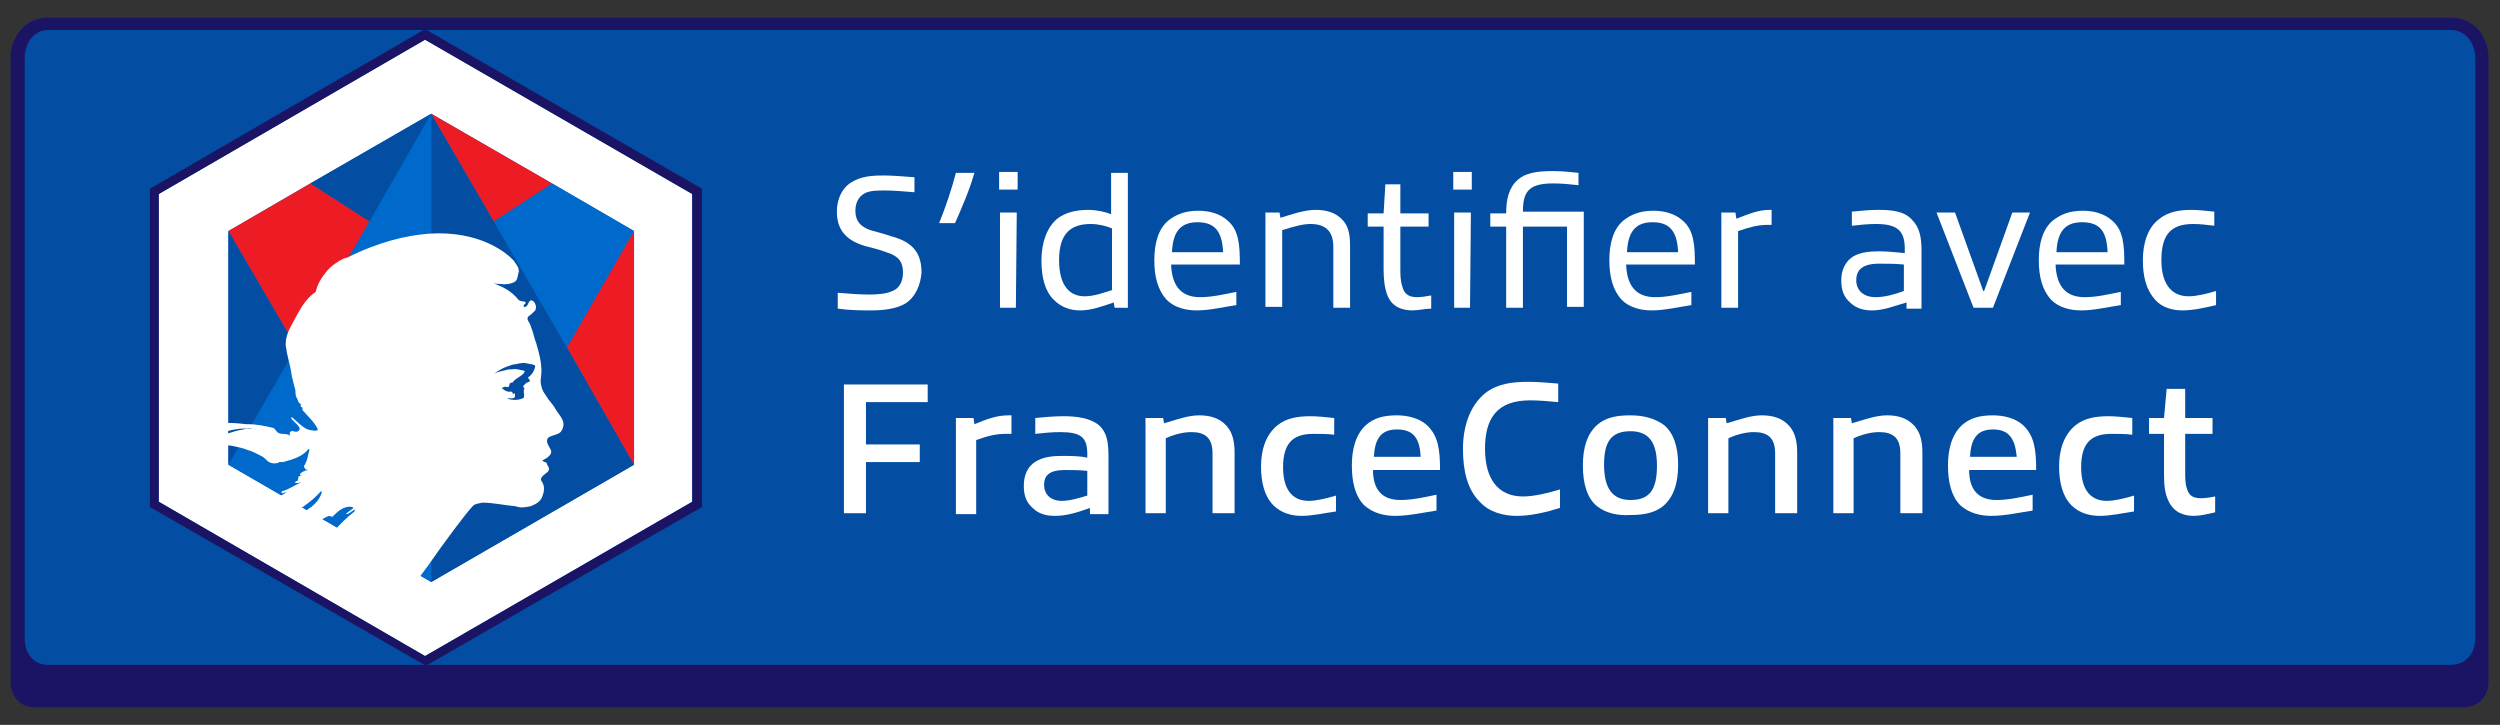 <?xml version="1.0" encoding="utf-8"?>
<!-- Generator: Adobe Illustrator 15.1.0, SVG Export Plug-In . SVG Version: 6.00 Build 0)  -->
<!DOCTYPE svg PUBLIC "-//W3C//DTD SVG 1.1//EN" "http://www.w3.org/Graphics/SVG/1.1/DTD/svg11.dtd">
<svg version="1.1" id="Calque_1" xmlns="http://www.w3.org/2000/svg" xmlns:xlink="http://www.w3.org/1999/xlink" x="0px" y="0px"
	 width="283.5px" height="82.2px" viewBox="0 0 283.5 82.2" style="enable-background:new 0 0 283.5 82.2;" xml:space="preserve">
<rect x="0" y="0" width="283.5" height="82.2" fill="#333333" stroke="none"/>
<g>
	<path style="fill:#1B1464;" d="M278,2H5.4C3,2,1.2,4,1.2,6.6v7.6c0,0,0,0,0,0v63.1c0,1.6,1,2.9,2.7,2.9h275.5
		c1.7,0,2.8-1.3,2.8-2.9v-4.9c0,0,0,0,0,0V6.6C282.2,4,280.4,2,278,2z"/>
	<path style="fill:#034EA2;" d="M49.1,3.4H5.5c-1.7,0-2.7,1.5-2.7,3.2v65.8c0,1.7,1,3,2.7,3h272.4c1.7,0,2.8-1.3,2.8-3V6.6
		c0-1.7-1.1-3.2-2.8-3.2H49.1"/>
	<g>
		<path style="fill:#FFFFFF;" d="M102.7,34.4c-1,0.6-2.4,0.8-3.9,0.8c-1,0-2.4,0-3.8-0.2v-1.8c1.2,0.1,2.4,0.2,3.6,0.2
			c1,0,2-0.1,2.6-0.4c0.8-0.3,1.2-1.1,1.2-2.1c0-1.3-0.6-1.9-1.9-2.3c-0.8-0.3-1.6-0.5-2.4-0.7c-2-0.6-3.2-1.7-3.2-3.9
			c0-1.3,0.5-2.6,1.6-3.3c1.1-0.7,2.3-0.8,3.7-0.8c1,0,2.2,0.1,3.5,0.2v1.7c-1.2-0.1-2.4-0.2-3.3-0.2c-0.9,0-1.7,0-2.3,0.3
			c-0.8,0.4-1.1,1.2-1.1,2c0,1.2,0.6,1.8,1.7,2.2c0.7,0.2,1.5,0.4,2.4,0.7c2.2,0.6,3.4,1.7,3.4,4.1
			C104.4,32.2,103.9,33.6,102.7,34.4"/>
		<path style="fill:#FFFFFF;" d="M106.5,25.3c0.8-2,1.4-3.8,1.9-5.7h2.1c-0.6,2.1-1.5,4.1-2.2,5.7H106.5z"/>
		<path style="fill:#FFFFFF;" d="M113.3,19.5h2.1v2h-2.1V19.5z M115.2,34.9h-1.8V24.1h1.9L115.2,34.9L115.2,34.9z"/>
		<path style="fill:#FFFFFF;" d="M126.4,34.9l-0.1-0.6c-1.2,0.4-2.5,0.9-3.8,0.9c-1.2,0-2.2-0.4-3-1.2c-1-1-1.4-2.5-1.4-4.5
			c0-2.1,0.7-3.8,1.8-4.7c0.9-0.7,2.1-1,3.5-1c0.9,0,1.9,0.2,2.6,0.5v-4.7h1.9v15.3H126.4z M126.1,32.9v-7c-0.7-0.3-1.6-0.5-2.4-0.5
			c-2.4,0-3.6,1.2-3.6,4.1c0,2.9,1.2,4.1,2.9,4.1C124.1,33.6,125.1,33.2,126.1,32.9"/>
		<path style="fill:#FFFFFF;" d="M135.7,35.2c-1.2,0-2.5-0.3-3.4-1.2c-1-1.1-1.4-2.6-1.4-4.5c0-1.8,0.4-3.5,1.6-4.5
			c0.9-0.7,1.9-1.1,3.4-1.1c1.2,0,2.4,0.3,3.3,1.1c1.3,1.1,1.4,2.8,1.4,5h-7.8c0.1,2.5,1.2,3.7,3.3,3.7c1.3,0,2.6-0.3,4.1-0.6v1.5
			C138.8,34.8,137.2,35.2,135.7,35.2 M135.8,25.2c-2.1,0-2.8,1.3-2.9,3.4h5.8C138.6,26.3,137.8,25.2,135.8,25.2"/>
		<path style="fill:#FFFFFF;" d="M151.2,34.9V28c0-1.9-1-2.6-2.6-2.6c-0.9,0-1.9,0.3-3.2,0.7v8.7h-1.9V24.1h1.6l0.1,0.6
			c1.3-0.4,2.7-0.9,4-0.9c1.2,0,2.3,0.3,3.1,1.2c0.7,0.8,0.8,1.8,0.8,3v6.9H151.2z"/>
		<path style="fill:#FFFFFF;" d="M160.2,35.2c-1.2,0-2.4-0.4-2.9-1.8c-0.3-0.8-0.4-1.8-0.4-2.9v-4.8h-1.8v-1.5h1.8l0.2-3.3h1.7v3.3
			h3.2v1.5h-3.2v4.6c0,0.8,0,1.5,0.2,2.1c0.2,0.9,0.7,1.3,1.7,1.3c0.5,0,1.1-0.1,1.6-0.2v1.5C161.6,35,160.8,35.2,160.2,35.2"/>
		<path style="fill:#FFFFFF;" d="M164.8,19.5h2.1v2h-2.1V19.5z M166.7,34.9h-1.8V24.1h1.9L166.7,34.9L166.7,34.9z"/>
		<path style="fill:#FFFFFF;" d="M177.7,34.9v-9.2h-5v9.2h-1.9v-9.2H169v-1.5h1.8c0-1.6,0.3-2.9,1.3-3.8c0.9-0.8,2.2-1,4-1
			c1,0,2,0.1,2.9,0.2V21c-0.9-0.1-1.9-0.2-2.9-0.2c-2.8,0-3.4,1-3.4,3.2h6.9v10.8H177.7z"/>
		<path style="fill:#FFFFFF;" d="M187.3,35.2c-1.2,0-2.5-0.3-3.4-1.2c-1-1.1-1.4-2.6-1.4-4.5c0-1.8,0.4-3.5,1.6-4.5
			c0.9-0.7,1.9-1.1,3.4-1.1c1.2,0,2.4,0.3,3.3,1.1c1.3,1.1,1.4,2.8,1.4,5h-7.8c0.1,2.5,1.2,3.7,3.3,3.7c1.3,0,2.6-0.3,4.1-0.6v1.5
			C190.4,34.8,188.8,35.2,187.3,35.2 M187.4,25.2c-2.1,0-2.8,1.3-2.9,3.4h5.8C190.2,26.3,189.4,25.2,187.4,25.2"/>
		<path style="fill:#FFFFFF;" d="M195.2,34.9V24.1h1.6l0.1,0.7c1.6-0.6,2.5-1,3.8-1h0.2v1.7h-0.4c-1.1,0-1.9,0.2-3.4,0.7v8.7H195.2z
			"/>
		<path style="fill:#FFFFFF;" d="M216.2,34.9l0-0.6c-1.4,0.4-2.6,0.9-3.9,0.9c-0.9,0-1.8-0.2-2.5-0.9c-0.7-0.6-1-1.4-1-2.5
			c0-1.1,0.4-2.2,1.5-2.8c0.8-0.4,1.7-0.5,2.8-0.5c0.8,0,1.9,0.1,2.9,0.2v-0.5c0-2.1-0.9-2.8-3.3-2.8c-0.9,0-1.8,0.1-2.7,0.2V24
			c1-0.1,2-0.2,3-0.2c1.4,0,2.9,0.1,3.8,1.1c0.9,0.9,1.1,2,1.1,3.6v6.5H216.2z M215.9,30c-0.9-0.1-2-0.1-2.8-0.1
			c-1.9,0-2.6,0.7-2.6,1.9c0,1.1,0.8,1.9,2.2,1.9c1,0,2.1-0.3,3.2-0.7V30z"/>
		<polygon style="fill:#FFFFFF;" points="223.8,34.9 219.6,24.1 221.7,24.1 224.9,33 225,33 228.2,24.1 230.2,24.1 226,34.9 		"/>
		<path style="fill:#FFFFFF;" d="M236,35.2c-1.2,0-2.5-0.3-3.4-1.2c-1-1.1-1.4-2.6-1.4-4.5c0-1.8,0.4-3.5,1.6-4.5
			c0.9-0.7,1.9-1.1,3.4-1.1c1.2,0,2.4,0.3,3.3,1.1c1.3,1.1,1.4,2.8,1.4,5h-7.8c0.1,2.5,1.2,3.7,3.3,3.7c1.3,0,2.6-0.3,4.1-0.6v1.5
			C239.1,34.8,237.5,35.2,236,35.2 M236.1,25.2c-2.1,0-2.8,1.3-2.9,3.4h5.8C238.9,26.3,238.2,25.2,236.1,25.2"/>
		<path style="fill:#FFFFFF;" d="M247.5,35.2c-1.1,0-2.3-0.3-3.1-1.2c-1-1.1-1.4-2.6-1.4-4.5c0-1.8,0.5-3.7,1.9-4.7
			c1-0.8,2.3-1,3.6-1c0.8,0,1.6,0.1,2.6,0.2v1.6c-0.8-0.1-1.6-0.2-2.4-0.2c-2.6,0-3.6,1.3-3.6,4.1c0,2.5,1,4.1,3.1,4.1
			c0.9,0,2.1-0.3,3.1-0.6v1.6C250,34.9,248.7,35.2,247.5,35.2"/>
		<polygon style="fill:#FFFFFF;" points="98.2,52.4 98.2,58.2 95.7,58.2 95.7,43.6 105.2,43.6 105.2,45.6 98.2,45.6 98.2,50.4
			104.3,50.4 104.3,52.4 		"/>
		<path style="fill:#FFFFFF;" d="M108.4,58.2V47.4h2l0.1,0.7c1.5-0.6,2.5-1,3.9-1h0.3v2.1H114c-1,0-1.9,0.2-3.3,0.7v8.4H108.4z"/>
		<path style="fill:#FFFFFF;" d="M123.6,58.2l0-0.6c-1.4,0.5-2.6,0.9-4,0.9c-0.9,0-1.8-0.2-2.5-0.9c-0.7-0.6-1-1.4-1-2.5
			c0-1.2,0.4-2.3,1.6-2.9c0.8-0.4,1.7-0.5,2.8-0.5c0.8,0,1.9,0,2.8,0.2v-0.4c0-1.9-0.7-2.5-3.1-2.5c-0.9,0-1.9,0.1-2.8,0.2v-1.8
			c1-0.1,2.2-0.2,3.2-0.2c1.5,0,3,0.2,4,1c1,0.9,1.1,2.1,1.1,3.6v6.5H123.6z M123.3,53.4c-0.8-0.1-1.8-0.1-2.5-0.1
			c-1.8,0-2.4,0.6-2.4,1.7c0,1,0.7,1.8,2,1.8c0.9,0,1.9-0.3,2.9-0.6V53.4z"/>
		<path style="fill:#FFFFFF;" d="M137.5,58.2v-6.8c0-1.8-0.9-2.4-2.4-2.4c-0.8,0-1.8,0.2-2.9,0.7v8.5h-2.3V47.4h2l0.1,0.6
			c1.4-0.4,2.7-0.9,4-0.9c1.2,0,2.3,0.3,3.1,1.2c0.7,0.8,0.9,1.8,0.9,3.1v6.8H137.5z"/>
		<path style="fill:#FFFFFF;" d="M147.6,58.5c-1.1,0-2.3-0.3-3.2-1.2c-1-1-1.4-2.6-1.4-4.4c0-1.8,0.5-3.6,1.9-4.7c1-0.8,2.3-1,3.7-1
			c0.8,0,1.7,0.1,2.7,0.2v1.9c-0.7-0.1-1.6-0.1-2.4-0.1c-2.4,0-3.4,1.2-3.4,3.8c0,2.3,0.9,3.8,2.9,3.8c0.9,0,2.1-0.3,3.1-0.6v1.8
			C150.1,58.2,148.8,58.5,147.6,58.5"/>
		<path style="fill:#FFFFFF;" d="M158.2,58.5c-1.2,0-2.5-0.3-3.5-1.2c-1-1-1.4-2.6-1.4-4.5c0-1.8,0.4-3.5,1.6-4.6
			c0.9-0.8,2-1.1,3.5-1.1c1.2,0,2.5,0.3,3.4,1.1c1.3,1.2,1.5,2.8,1.5,5.1h-7.6c0,2.3,1.1,3.4,3.1,3.4c1.3,0,2.7-0.3,4.1-0.6v1.8
			C161.5,58.1,159.8,58.5,158.2,58.5 M158.4,48.7c-1.9,0-2.5,1.2-2.6,3.1h5.3C161,49.7,160.3,48.7,158.4,48.7"/>
		<path style="fill:#FFFFFF;" d="M172,58.5c-1.5,0-3.1-0.4-4.2-1.6c-1.4-1.4-1.9-3.5-1.9-6c0-2.4,0.7-4.8,2.5-6.3
			c1.4-1.1,3.1-1.3,4.9-1.3c1.1,0,2.2,0.1,3.4,0.2v2.1c-1-0.1-2.2-0.2-3.2-0.2c-3.8,0-5.1,2.1-5.1,5.5c0,3.3,1.4,5.4,4.3,5.4
			c1.3,0,2.9-0.4,4.2-0.8v2.1C175.3,58.1,173.6,58.5,172,58.5"/>
		<path style="fill:#FFFFFF;" d="M181.1,57.4c-1.1-0.9-1.6-2.5-1.6-4.6s0.5-3.6,1.6-4.6c1-0.9,2.3-1.1,3.8-1.1
			c1.4,0,2.7,0.3,3.8,1.1c1.1,0.9,1.6,2.5,1.6,4.5c0,2.1-0.5,3.6-1.6,4.6c-1,0.9-2.4,1.1-3.8,1.1C183.5,58.5,182.1,58.2,181.1,57.4
			 M187.9,52.8c0-2.6-0.9-3.9-3-3.9c-2.2,0-3,1.2-3,3.8c0,2.6,0.9,4,3,4C187.1,56.7,187.9,55.5,187.9,52.8"/>
		<path style="fill:#FFFFFF;" d="M201.3,58.2v-6.8c0-1.8-0.9-2.4-2.4-2.4c-0.8,0-1.8,0.2-2.9,0.7v8.5h-2.3V47.4h2l0.1,0.6
			c1.4-0.4,2.7-0.9,4-0.9c1.2,0,2.3,0.3,3.1,1.2c0.7,0.8,0.9,1.8,0.9,3.1v6.8H201.3z"/>
		<path style="fill:#FFFFFF;" d="M215.5,58.2v-6.8c0-1.8-0.9-2.4-2.4-2.4c-0.8,0-1.8,0.2-2.9,0.7v8.5h-2.3V47.4h2l0.1,0.6
			c1.4-0.4,2.7-0.9,4-0.9c1.2,0,2.3,0.3,3.1,1.2c0.7,0.8,0.9,1.8,0.9,3.1v6.8H215.5z"/>
		<path style="fill:#FFFFFF;" d="M225.8,58.5c-1.2,0-2.5-0.3-3.5-1.2c-1-1-1.4-2.6-1.4-4.5c0-1.8,0.4-3.5,1.6-4.6
			c0.9-0.8,2-1.1,3.5-1.1c1.2,0,2.5,0.3,3.4,1.1c1.3,1.2,1.5,2.8,1.5,5.1h-7.6c0,2.3,1.1,3.4,3.1,3.4c1.3,0,2.7-0.3,4.1-0.6v1.8
			C229.1,58.1,227.4,58.5,225.8,58.5 M226,48.7c-1.9,0-2.5,1.2-2.6,3.1h5.3C228.5,49.7,227.8,48.7,226,48.7"/>
		<path style="fill:#FFFFFF;" d="M238.1,58.5c-1.1,0-2.3-0.3-3.2-1.2c-1-1-1.4-2.6-1.4-4.4c0-1.8,0.5-3.6,1.9-4.7c1-0.8,2.3-1,3.7-1
			c0.8,0,1.7,0.1,2.7,0.2v1.9c-0.7-0.1-1.6-0.1-2.4-0.1c-2.4,0-3.4,1.2-3.4,3.8c0,2.3,0.9,3.8,2.9,3.8c0.9,0,2.1-0.3,3.1-0.6v1.8
			C240.7,58.2,239.3,58.5,238.1,58.5"/>
		<path style="fill:#FFFFFF;" d="M248.8,58.5c-1.2,0-2.3-0.4-2.9-1.7c-0.4-0.8-0.5-1.8-0.5-3v-4.6h-1.7v-1.8h1.7l0.3-3.3h2.1v3.3
			h3.1v1.8h-3.1v4.2c0,0.8,0,1.5,0.2,2c0.2,0.8,0.7,1.1,1.6,1.1c0.5,0,1.1-0.1,1.6-0.2v1.8C250.3,58.3,249.5,58.5,248.8,58.5"/>
	</g>
	<g>
		<polygon style="fill:#FFFFFF;" points="18,22 18,56.9 48.2,74.4 78.5,56.9 78.5,22 48.2,4.5 		"/>
		<g>
			<path style="fill:#1B1464;" d="M48.2,3.3L17,21.4v36.1l31.3,18l31.3-18V21.4L48.2,3.3z M78.5,56.9L48.2,74.4L18,56.9V22L48.2,4.5
				L78.5,22V56.9z"/>
		</g>
		<polygon style="fill:#0069CC;" points="62.6,20.8 48.9,12.9 35.2,20.8 25.9,26.2 25.9,26.2 25.9,52.7 25.9,52.7 48.9,66
			71.9,52.7 71.9,52.7 71.9,26.2 71.9,26.2 		"/>
		<g>
			<polygon style="fill:#034EA2;" points="64.3,39.4 56,25.1 48.9,12.9 48.9,29.6 48.9,66 71.9,52.7 71.9,52.7 			"/>
			<polygon style="fill:#0069CC;" points="56,25.1 64.3,39.4 71.9,26.2 71.9,26.2 62.6,20.8 			"/>
			<polygon style="fill:#ED1C24;" points="62.6,20.8 48.9,12.9 56,25.1 			"/>
			<polygon style="fill:#0069CC;" points="56,25.1 48.9,12.9 56,25.1 			"/>
			<rect x="60.1" y="24" style="fill:#0069CC;" width="0" height="16.6"/>
			<polygon style="fill:#ED1C24;" points="71.9,52.7 71.9,26.2 64.3,39.4 			"/>
			<polygon style="fill:#ED1C24;" points="64.3,39.4 71.9,52.7 64.3,39.4 			"/>
			<polygon style="fill:#0069CC;" points="33.6,39.4 41.9,25.1 48.9,12.9 48.9,29.6 48.9,66 25.9,52.7 25.9,52.7 			"/>
			<polygon style="fill:#ED1C24;" points="41.9,25.1 33.6,39.4 25.9,26.2 25.9,26.2 35.2,20.8 			"/>
			<polygon style="fill:#034EA2;" points="35.2,20.8 48.9,12.9 41.9,25.1 			"/>
			<polygon style="fill:#0069CC;" points="41.9,25.1 48.9,12.9 41.9,25.1 			"/>
			<rect x="37.7" y="24" style="fill:#0069CC;" width="0" height="16.6"/>
			<polygon style="fill:#034EA2;" points="25.9,52.7 25.9,26.2 33.6,39.4 			"/>
			<polygon style="fill:#0069CC;" points="33.6,39.4 25.9,52.7 33.6,39.4 			"/>
		</g>
		<g>
			<path style="fill:#034EA2;" d="M57.4,42c0.4,0,0.8-0.1,1.2,0c0.3,0.1,0.7,0.1,0.7,0.2c-0.1,0.6-1,0.7-1.4,1.3c-0.1,0-0.1,0-0.2,0
				c-0.2,0.1-0.1,0.5-0.3,0.5c-0.2-0.1-0.4,0-0.7,0.1c0.3,0.3,0.7,0.5,1.1,0.4c0.1,0,0.2,0.1,0.2,0.3c0,0,0.1,0,0.1-0.1
				c0.1,0,0.1,0,0.1,0.1c0,0.1,0,0.2,0,0.3c-0.2,0.3-0.6,0.2-0.9,0.2c0.6,0.1,1.2,0.1,1.7,0c0.4-0.2,0-0.9,0.3-1.2
				c-0.1,0,0-0.2-0.2-0.2c0.1-0.1,0.3-0.4,0.4-0.4c0.1,0,0.4-0.1,0.4-0.2c0-0.1-0.3-0.2-0.2-0.4c0.4-0.3,0.8-0.7,0.6-1.2
				c-0.1-0.2-0.7-0.2-1-0.3c-0.4-0.1-0.8,0-1.2,0.1c-0.4,0-0.7,0.2-1.1,0.3c-0.5,0.2-0.9,0.5-1.4,0.8C56.3,42.3,56.8,42.2,57.4,42z"
				/>
			<path style="fill:#FFFFFF;" d="M63,46.4c-0.2-0.4-0.5-0.7-0.8-1.1c-0.3-0.5-0.7-0.9-0.8-1.5c-0.2-0.6,0-1.1,0-1.7
				c0-1.1-0.3-2.2-0.6-3.2c-0.2-0.5-0.3-1.1-0.5-1.6c-0.1-0.3-0.2-0.6-0.4-0.9c-0.1-0.1-0.1-0.4,0-0.5c0.3-0.2,0.6-0.5,0.8-0.7
				c0.2-0.4,0-0.9-0.3-1.1c-0.5-0.2-0.4,0.5-0.8,0.7c-0.1,0-0.1,0-0.2,0c-0.1-0.2,0.1-0.3,0.2-0.4c0-0.1,0-0.2-0.1-0.2
				c-0.3,0-0.6-0.1-0.7-0.2c-0.8-1-1.8-1.5-2.9-1.9c0.3,0.1,0.6,0.1,0.9,0.1c0.5,0.1,1.1,0,1.5-0.2c0.4-0.2,0.4-0.7,0.5-1.1
				c0.1-0.1,0-0.2,0-0.4c0-0.2-0.2-0.4-0.3-0.6c0,0-0.1-0.1-0.2-0.3c-0.8-0.9-3.9-3.5-9.7-3.1c-2.5,0.2-5.6,0.9-9.2,2.7
				c-0.1,0-0.2,0.1-0.4,0.1c-0.6,0.3-1.4,0.8-1.9,1.4c-0.6,0.7-1.1,1.5-1.3,2.4c-0.9,0.6-1.5,1.5-2,2.4c-0.6,1.2-1.4,2.2-1.4,3.5
				c0,0.1,0,0.2,0,0.2c0.1,0.4,0.1,0.7,0.2,1.1c0.2,0.8,0.4,1.6,0.5,2.4c0.1,0.4,0.2,0.8,0.3,1.2c0.2,0.4,0,0.9,0.3,1.3
				c0.1,0.2,0.1,0.5,0.4,0.6c0,0.1,0,0.2,0,0.3c0.1,0.1,0.1,0.1,0.2,0.1c0,0.1,0,0.2,0,0.3c0.6,0.7,1.3,1.3,1.7,2.1
				c0.2,0.4-0.7,0.2-1.1,0.1c-0.7-0.3-1.2-0.9-1.8-1.4c0,0-0.1,0.1-0.1,0.1c0.3,0.5,1.4,1.1,0.8,1.5c-0.3,0.2-0.7-0.2-0.9,0.1
				c-0.1,0.1,0,0.3,0,0.4c-0.4-0.3-0.9-0.1-1.3-0.3c-0.3-0.1-0.4-0.6-0.7-0.6c-0.9-0.2-1.8-0.4-2.8-0.4c-0.1,0-0.2,0-0.2,0
				c-0.9-0.1-1.8-0.2-2.6-0.1V49c0.8-0.2,1.6-0.4,2.4-0.4c0.1,0,0.2,0,0.2,0c0.2,0,0.5-0.1,0.7,0c-0.3,0-0.7,0-1,0.1
				c-0.8,0.1-1.6,0.4-2.4,0.7v1c0.4,0.1,0.9,0.1,1.3,0.2c0.5,0.1,1,0.2,1.5,0.4c0.7,0.2,1.2,0.5,1.8,0.8c0.3,0.2,0.4,0.4,0.7,0.6
				c0.4,0.2,0.9,0.2,1.2,0c0.1,0,0.3,0,0.4,0c1.1-0.3,2.2-0.6,2.9-1.5c0,0.1,0.1,0.1,0.1,0.1c-0.2,0.6-0.2,1.2-0.6,1.8
				c0,0.1-0.1,0.2,0.1,0.3c0.1,0,0.1,0,0.1,0c-0.1,0-0.1,0-0.1,0.1c0,0.1,0.2,0,0.3,0.1c-0.4,0.1-0.7,0.2-0.9,0.5
				c0,0.1,0.1,0.1,0.2,0.1c-0.1,0.1-0.4,0.1-0.4,0.2c0,0,0.1,0.1,0.1,0.1c-0.1,0-0.1,0-0.1,0.1c0,0.1,0,0.1,0,0.2
				c-0.2,0-0.3,0.2-0.4,0.2c0.3,0.2,0.5,0,0.8,0c-0.8,0.3-1.4,0.8-2.2,1c-0.1,0,0,0.2-0.1,0.2c0.2,0.1,0.4-0.1,0.6-0.1
				c-0.4,0.3-0.8,0.5-1.2,0.7l2.4,1.4c1-0.6,1.9-1.3,2.7-2.2c0,0,0.1,0.1,0.1,0.1c-0.2,0.7-0.6,1.2-1.2,1.7c-0.4,0.2-0.7,0.6-1,0.7
				l1.8,1c0.4-0.3,0.7-0.5,1.2-0.7c0.1,0,0.2,0.1,0.4,0.1c0.6-0.6,1.3-1.3,2.3-1.1c0,0.1,0,0.1,0.1,0.1c0,0,0,0,0,0
				c0,0,0.1,0,0.1-0.1c0,0.1,0,0.1-0.1,0.1c-0.3,0.2-0.5,0.4-0.8,0.6c-0.1,0.1,0,0.1,0.1,0.1c0.4-0.2,0.6-0.4,0.9-0.6
				c-0.1,0.1-0.1,0.2-0.1,0.3c-0.9,0.7-1.6,1.4-2.3,2.2l9.5,5.5c0.3-0.4,0.7-1,1.1-1.5c1.8-2.6,4.4-6.1,5.2-6.9
				c0.3-0.2,0.6-0.2,1-0.3c1.2,0,2.5,0.3,3.7,0.4c0.1,0,0.3,0.1,0.4,0.1c0.4,0.1,0.9,0,1.4-0.1c0.5-0.2,1.1-0.5,1.3-1.1
				c0.2-0.5,0.3-1.1,0-1.6c-0.5-0.6,0.4-0.9,0.7-1.3c0.2-0.4-0.2-0.6-0.2-0.9c-0.1-0.1-0.4-0.1-0.5-0.3c0.5-0.2,1.3-0.7,0.9-1.3
				c-0.2-0.4-0.6-0.9-0.2-1.3c0.5-0.3,1.3-0.3,1.5-0.8C64.3,47.8,63.4,47.1,63,46.4z M59.9,42.8c-0.1,0.1,0.2,0.2,0.2,0.4
				c-0.1,0.1-0.3,0.2-0.4,0.2c-0.1,0.1-0.3,0.3-0.4,0.4c0.1,0,0,0.2,0.2,0.2c-0.3,0.4,0.2,1.1-0.3,1.2c-0.5,0.2-1.1,0.2-1.7,0
				c0.3-0.1,0.7,0.1,0.9-0.2c0-0.1,0-0.2,0-0.3c0-0.1-0.1-0.1-0.1-0.1c-0.1,0.1-0.1,0.1-0.1,0.1c0-0.1-0.2-0.3-0.2-0.3
				c-0.4,0.1-0.8-0.1-1.1-0.4c0.2-0.1,0.4-0.2,0.7-0.1c0.2,0,0.1-0.4,0.3-0.5c0.1,0,0.1,0,0.2,0c0.4-0.6,1.3-0.8,1.4-1.3
				c0-0.1-0.4-0.1-0.7-0.2c-0.4-0.1-0.8,0-1.2,0c-0.6,0.2-1.1,0.2-1.6,0.5c0.4-0.3,0.9-0.6,1.4-0.8c0.4-0.1,0.7-0.3,1.1-0.3
				c0.4-0.1,0.9-0.2,1.2-0.1c0.4,0.1,0.9,0.1,1,0.3C60.6,42.1,60.3,42.5,59.9,42.8z"/>
		</g>
	</g>
</g>
</svg>
